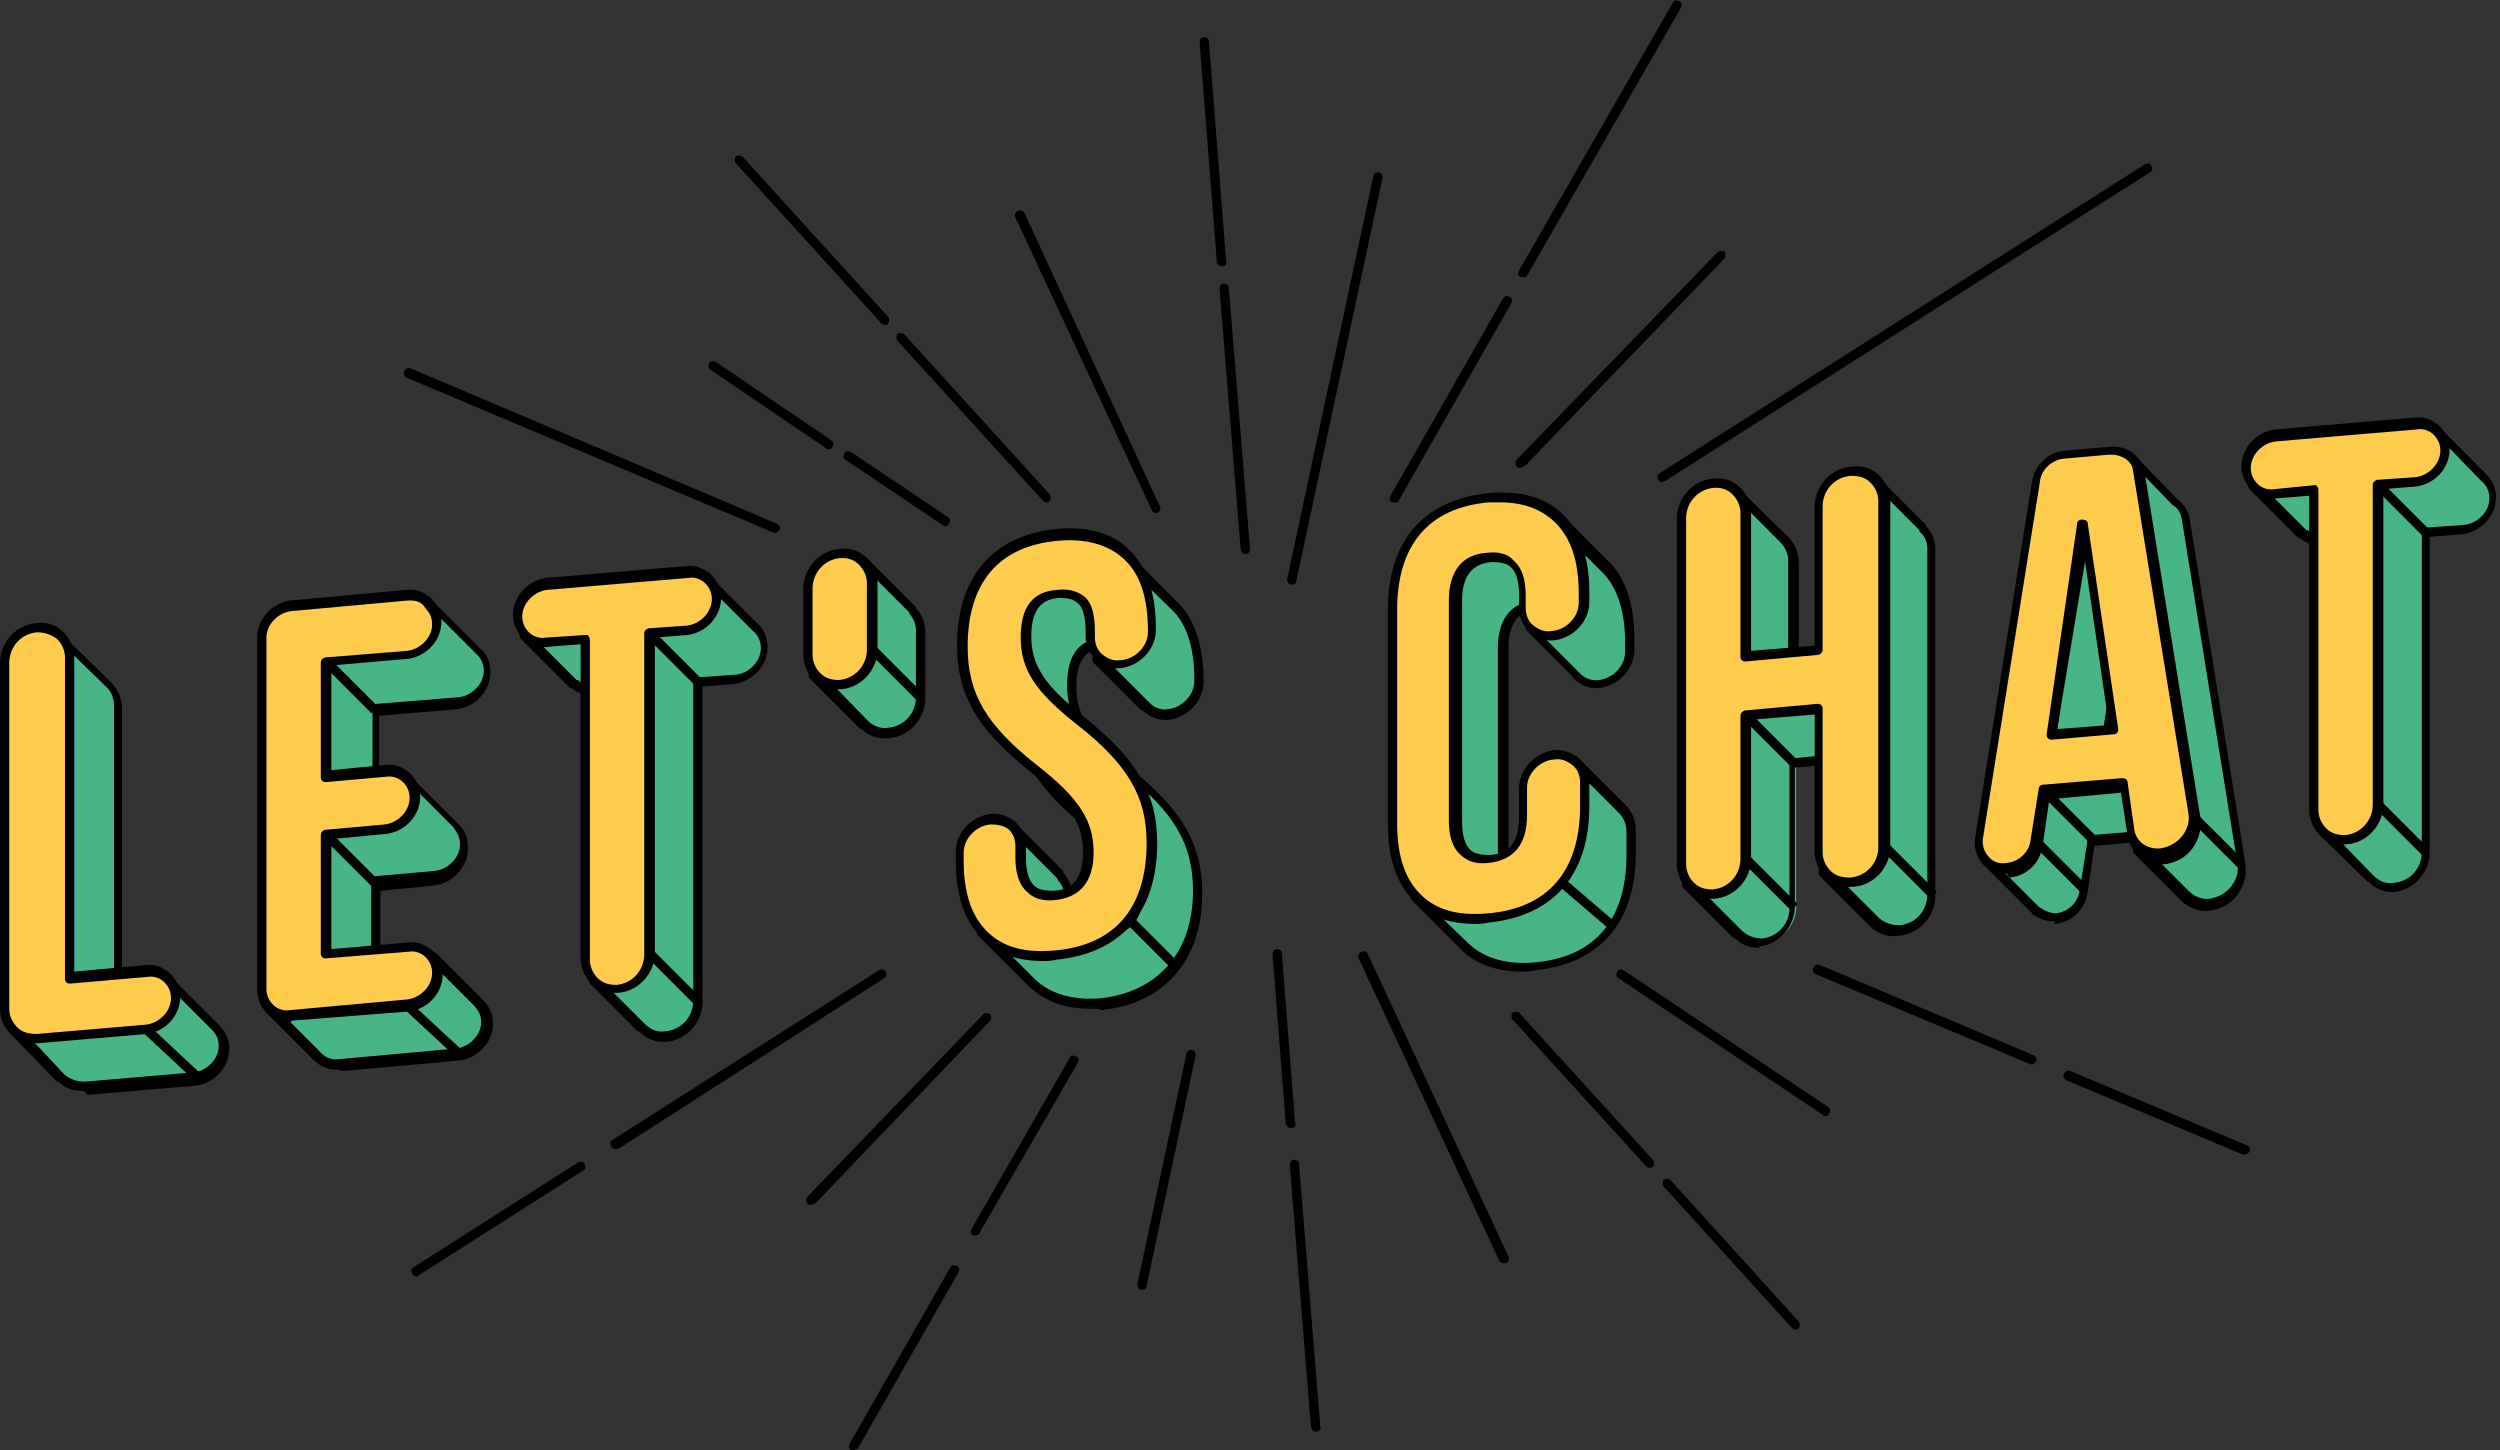 <svg xmlns="http://www.w3.org/2000/svg" viewBox="0 0 188.6 109.4"><rect x="0" y="0" width="188.6" height="109.4" fill="#333333" stroke="none"/><style>.st0{fill:#fff}.st110{fill:#48b586}.st111{fill:#ffcc4d}</style><g id="Layer_1"><path class="st110" d="M16.2 77.4l-3.5-3.5-3.9 1.3v-22c0-.6-.2-1.2-.6-1.6l-.1-.1-4-3.9-1.4 4.1 1.6.7c-.2.4-.3.8-.3 1.3v23.1l-2.9 1 3.6 3.6c.4.4 1 .6 1.7.6l8.2-.7c1.2-.1 2.2-1.2 2.2-2.4.1-.6-.2-1.2-.6-1.5z"/><path d="M6.2 82.3c-.7 0-1.3-.2-1.8-.7h-.1L.8 78c-.1-.1-.1-.2-.1-.3s.1-.2.2-.3l2.7-.9V53.7c0-.3.1-.7.2-1l-1.3-.6c-.2-.1-.3-.3-.2-.4l1.4-4.1c0-.1.1-.2.3-.2.1 0 .2 0 .3.1l4.1 4 .1.1c.4.5.7 1.1.7 1.8v21.4l3.4-1.1c.1 0 .3 0 .4.1l3.5 3.5c.5.5.8 1.1.8 1.8 0 1.4-1.1 2.6-2.5 2.8l-8.2.7c-.2-.3-.3-.3-.4-.3zM4.8 81c.1.1.1.1 0 0 .4.4 1 .6 1.6.6l8.2-.7c1-.1 1.9-1 1.9-2 0-.5-.2-.9-.5-1.2l-3.3-3.3L9 75.5c-.1 0-.2 0-.3-.1-.1-.1-.1-.2-.1-.3V53.2c0-.5-.2-1-.5-1.3l-3.7-3.6-1.1 3.3 1.3.6c.1 0 .2.1.2.2v.3c-.2.3-.3.7-.3 1v23.1c0 .2-.1.3-.2.3l-2.4.8L4.8 81z"/><path class="st110" d="M36 75.6l-3.5-3.5-4.3 1.4v-6.9l4.5-.4C34 66.1 35 65 35 63.8c0-.6-.3-1.2-.7-1.5l-3.5-3.5-2.5.8v-6.1l6.2-.5c1.2-.1 2.2-1.2 2.2-2.4 0-.6-.2-1.1-.6-1.4l-3.4-3.4-2.7.7c.1.8.4 1.6.7 2.4l-5.1.4c-1.2.1-2.2 1.2-2.2 2.4V75l-3.1 1 3.4 3.4c.4.6 1.1.9 1.9.8l8.8-.8c1.2-.1 2.2-1.2 2.2-2.4.1-.5-.2-1-.6-1.4zm-7-13.5l-.7.1v-2.1c.1.7.3 1.4.7 2z"/><path d="M25.4 80.7c-.8 0-1.5-.4-2-1L20 76.3V76c0-.1.1-.2.2-.3l2.8-.9v-23c0-1.4 1.1-2.6 2.5-2.8l4.6-.4c-.3-.7-.5-1.4-.5-2 0-.2.1-.3.2-.4l2.6-.8c.1 0 .3 0 .4.1l3.4 3.4.1.1c.5.4.7 1.1.7 1.7 0 1.4-1.1 2.6-2.5 2.8l-5.9.5v5.3l2.1-.7c.1 0 .3 0 .4.1l3.5 3.5c.5.4.7 1.1.7 1.8 0 1.4-1.1 2.6-2.5 2.8l-4.1.4V73l3.8-1.2c.1 0 .3 0 .4.1l3.5 3.5c.5.5.8 1.1.8 1.8 0 1.4-1.1 2.6-2.5 2.8l-8.8.8c-.3-.1-.4-.1-.5-.1zM21 76.2l3 3c.4.5.9.8 1.6.7l8.8-.8c1-.1 1.9-1 1.9-2 0-.5-.2-.9-.6-1.3l-3.3-3.3-4 1.3c-.1 0-.2 0-.3-.1-.1-.1-.1-.2-.1-.3v-6.9c0-.2.1-.3.3-.4l4.5-.4c1-.1 1.9-1 1.9-2 0-.5-.2-.9-.5-1.3l-3.3-3.3-2.1.7v.1c.1.7.3 1.3.7 2 .1.1.1.2 0 .3-.1.1-.2.2-.3.2l-.7.1c-.1 0-.2 0-.3-.1-.1-.1-.1-.2-.1-.3V60c0-.1 0-.1.1-.2 0-.1-.1-.1-.1-.2v-6.1c0-.2.1-.3.3-.4l6.2-.5c1-.1 1.9-1 1.9-2 0-.5-.2-.9-.5-1.2l-3.3-3.3-2.1.7c.1.6.3 1.3.6 2 .1.1 0 .2 0 .3-.1.1-.2.2-.3.2l-5.1.4c-1 .1-1.9 1-1.9 2V75c0 .2-.1.3-.3.3l-2.6.9z"/><path class="st110" d="M57 47.2l-3.4-3.4-3.9 2.2 1.1 1.2-5.8.5c-.3 0-.6.1-.8.2L42 47l-.9-.3-1.5 1.1 3.7 3.7c.4.4 1 .6 1.6.6l2.9-.2v21.9L46 72.5l-1.1 1.4 3.6 3.6c.4.5 1.1.8 1.8.7 1.3-.1 2.4-1.3 2.4-2.6V51.5l2.9-.2c1.2-.1 2.2-1.2 2.2-2.4 0-.8-.3-1.3-.8-1.7z"/><path d="M50 78.6c-.7 0-1.3-.3-1.8-.8h-.1l-3.6-3.6c-.1-.1-.1-.3 0-.5l1.1-1.4c.1-.1.3-.2.5-.1l1.3.9V52.3l-2.4.2c-.7.1-1.4-.2-1.9-.6H43l-3.7-3.7c-.1-.1-.1-.2-.1-.3 0-.1.1-.2.1-.3l1.5-1.1c.1-.1.2-.1.3 0l.9.3 2 .8c.3-.1.5-.2.8-.2l5.1-.4-.6-.6c-.1-.1-.1-.2-.1-.3 0-.1.1-.2.2-.3l3.9-2.3c.1-.1.3-.1.4.1l3.4 3.4c.5.4.8 1.1.8 1.8 0 1.4-1.1 2.6-2.5 2.8l-2.4.2v23.8c0 1.5-1.2 2.9-2.8 3H50zm-1.4-1.4c.5.5 1 .7 1.6.6 1.2-.1 2.1-1.1 2.1-2.3v-24c0-.2.1-.3.3-.4l2.9-.2c1-.1 1.9-1 1.9-2 0-.5-.2-1-.6-1.3l-.1-.1-3.2-3.2-3.3 1.9.8.8c.1.1.1.2.1.4-.1.1-.2.2-.3.2l-5.8.5c-.2 0-.5.1-.7.2H44l-2.1-.9-.7-.2-1 .8 3.3 3.3h.1c.4.4.8.5 1.3.5l2.9-.2c.1 0 .2 0 .3.1s.1.2.1.3v21.9c0 .1-.1.3-.2.3-.1.1-.3.1-.4 0L46 73l-.7.9 3.3 3.3z"/><path class="st110" d="M85.1 58.1C82 55.6 81 54 81 51.7c0-2.2.9-3.1 2.4-3.3.3 0 .6 0 .9.1l-1.5 1.1 3.6 3.6c.4.5 1 .7 1.7.7 1.3-.1 2.3-1.2 2.3-2.5v-.1c0-2.3-.6-4.2-1.6-5.4l-.1-.1-.3-.3-4-4-.5 1.1.4 1.5h-1.1c-4.7.4-8 .5-8 5.5 0 3.5 2.2 8.9 6.2 12.1 3.2 2.5 4.2 4.1 4.2 6.4 0 2.2-3.1 2.5-3.1 2.5-1.5.1-1.9.1-1.9-2.1v-.9c0-.6-.2-1.1-.6-1.5l-3.8-3.8-2.2 4.1v4l3.7 3.7c1.2 1.2 3 1.8 5.4 1.6 4.4-.5 7.3-3.5 7.3-8.4.1-3.5-1.2-6-5.3-9.2z"/><path d="M82.2 76.1c-1.9 0-3.5-.6-4.7-1.8l-3.7-3.7c-.1-.1-.1-.2-.1-.3v-4-.2l2.1-4.1c.1-.1.2-.2.3-.2.1 0 .2 0 .3.1l3.8 3.8v.1c.4.5.7 1.1.7 1.7v.9c0 .7 0 1.5.3 1.7.2.2.6.1 1.3.1 0 0 2.8-.3 2.8-2.2 0-2.2-1-3.7-4-6.1-4.2-3.3-6.4-8.8-6.4-12.4 0-5.1 3.5-5.4 7.9-5.8h1l-.3-1v-.3l.5-1.1c.1-.1.1-.2.3-.2.1 0 .2 0 .3.1l4 4 .3.3.1.1s0 .1.1.1c1.1 1.3 1.7 3.2 1.7 5.6v.1c0 1.5-1.2 2.7-2.6 2.9-.7.1-1.5-.2-2-.7h-.1L82.5 50c-.1-.1-.1-.2-.1-.3 0-.1.1-.2.1-.3l.6-.5c-.9.1-1.9.6-1.9 2.9 0 2.2 1 3.7 4 6.1 4 3.2 5.5 5.8 5.5 9.5 0 5-2.8 8.3-7.6 8.8-.2-.1-.5-.1-.9-.1zm-7.8-5.9l3.6 3.6c1.2 1.2 3 1.7 5.1 1.5 4.3-.5 6.9-3.5 6.9-8.1 0-3.5-1.4-5.9-5.2-8.9-3.2-2.5-4.3-4.2-4.3-6.6 0-2.3.9-3.5 2.8-3.6.4 0 .7 0 1 .1.1 0 .2.1.3.3 0 .1 0 .3-.1.4l-1.1.8 3.2 3.2s.1 0 .1.1c.4.4.9.6 1.4.5 1.1-.1 2-1.1 2-2.1v-.1c0-2.3-.5-4-1.5-5.1l-.3-.3-3.7-3.6-.2.5.4 1.3c0 .1 0 .2-.1.3-.1.1-.2.1-.3.1H83c-4.5.4-7.3.6-7.3 5.1 0 3.4 2.1 8.7 6.1 11.9 3.2 2.5 4.3 4.2 4.3 6.6 0 2.5-3.3 2.9-3.5 2.9-.8.1-1.4.1-1.8-.3-.4-.4-.5-1.1-.5-2.2v-.9c0-.5-.2-.9-.5-1.2v-.1l-3.4-3.4-1.9 3.6-.1 3.7z"/><path class="st110" d="M115.5 47.4l3.4 3.3c.4.6 1.1.9 1.9.8 1.3-.1 2.3-1.2 2.3-2.5v-.7c0-2.5-.6-4.4-1.8-5.6l-3.7-3.7-1 2.1h-.7c-4.8.4-7.4-1.7-7.4 3.3l.2 21.3v1l-1.9 1 3.6 3.6.1.1.1.1c1.2 1.1 3 1.6 5.3 1.4 4.8-.4 7.3-3.5 7.3-8.4v-1.8c0-.7-.3-1.3-.8-1.6l-3.6-3.6-1.5 1.4 1.5 3.3c-.1.3-.2.6-.2.9l-1.6 2.1c0 2.2-1.3 2.4-2.9 2.6-1.5.1-.5.1-.5-2.1V48.9c0-2.2 1-3.1 2.5-3.3.8-.1 1.5.1 1.9.7-.6-.1-1.7-.2-1.7-.2l-.8 1.3z"/><path d="M114.9 73.3c-1.9 0-3.4-.5-4.5-1.5 0 0-.1 0-.1-.1l-3.8-3.8c-.1-.1-.1-.2-.1-.3 0-.1.1-.2.2-.3l1.6-.9v-.8l-.2-21.3c0-1.6.3-2.6.9-3.1.8-.7 1.9-.6 3.4-.5 1 .1 2.1.1 3.4 0h.5l.9-1.9c.1-.1.2-.2.3-.2.1 0 .2 0 .3.1l3.7 3.7c1.3 1.3 1.9 3.3 1.9 5.9v.7c0 1.5-1.2 2.7-2.6 2.9-.9.1-1.7-.3-2.2-1l-3.3-3.3c-.1-.1-.1-.3-.1-.4l.7-1.2c-.9.1-2 .6-2 2.9v16.7c0 .9-.2 1.4-.3 1.7h.4c1.6-.1 2.6-.4 2.6-2.2 0-.1 0-.2.1-.2l1.6-2c0-.3.1-.5.1-.8l-1.4-3.2c-.1-.1 0-.3.1-.4l1.5-1.4c.1-.1.4-.1.5 0l3.6 3.6c.5.5.8 1.1.8 1.9v1.8c0 5.2-2.7 8.3-7.6 8.8-.3.1-.6.1-.9.1zm-4.1-2.1c1.2 1.1 2.9 1.6 5 1.4 4.5-.4 6.9-3.2 6.9-8.1v-1.8c0-.5-.2-1-.6-1.4 0 0-.1 0-.1-.1l-3.3-3.3-1.1 1L119 62v.3c-.1.2-.2.5-.2.8 0 .1 0 .2-.1.2l-1.6 2c-.1 2.5-1.9 2.7-3.2 2.8h-.2c-.5 0-.8.1-1-.1-.2-.2-.1-.4 0-.7.1-.3.3-.8.3-1.6V48.9c0-2.2 1-3.5 2.9-3.6 1-.1 1.7.2 2.2.8.1.1.1.3 0 .4-.1.1-.2.2-.4.2-.4 0-1.1-.1-1.5-.1l-.4.8 3.2 3.2c.4.5 1 .8 1.6.7 1.1-.1 2-1.1 2-2.1v-.7c0-2.4-.6-4.2-1.7-5.3l-3.3-3.3-.8 1.6c-.1.1-.2.2-.3.2h-.7c-1.4.1-2.6 0-3.6 0-1.4-.1-2.4-.2-2.9.3-.4.4-.6 1.2-.6 2.6l.2 21.3v.9c0 .1-.1.3-.2.3l-1.4.7 3.5 3.4z"/><path class="st110" d="M145.2 39.8l-3.6-3.6-1.8 1.2 1.2 4.3v11l-5.5.5V42.3c0-.7-.3-1.2-.7-1.6l-3.9-3.8-1.5 1.8 1.2 4.3v22.5l-1.9.1-1.2 1.1 3.8 3.8c.4.4 1.1.7 1.8.6 1.3-.1 2.4-1.3 2.4-2.6V57.6l5.5-.5v7.4l-1.9.1-1.2 1.1 3.8 3.8c.4.4 1 .6 1.7.6h.1c1.3-.1 2.4-1.3 2.4-2.6V41.4c0-.6-.3-1.2-.7-1.6z"/><path d="M132.7 71.5c-.7 0-1.3-.2-1.8-.7h-.1L127 67c-.1-.1-.1-.2-.1-.3 0-.1 0-.2.1-.3l1.2-1.1c.1-.1.1-.1.2-.1l1.6-.1V43l-1.2-4.2c0-.1 0-.2.1-.3l1.5-1.8c.1-.1.2-.1.3-.1.1 0 .2 0 .3.1l3.9 3.8c.5.5.8 1.2.8 1.9v10.4l4.8-.4V41.9v-.1l-1.2-4.2c0-.2 0-.3.1-.4l1.8-1.2c.1-.1.3-.1.5 0l3.6 3.6v.1c.5.5.7 1.1.7 1.8v26.1c0 1.5-1.2 2.9-2.8 3h-.1c-.8.1-1.5-.2-2-.7l-3.8-3.8c-.1-.1-.1-.2-.1-.3 0-.1 0-.2.1-.3l1.2-1.1c.1-.1.1-.1.2-.1l1.5-.1v-6.7l-4.8.4v10.5c0 1.5-1.2 2.9-2.8 3 .3.1.2.1.1.1zm-1.3-1.3c.4.4 1 .6 1.5.6 1.2-.1 2.1-1.1 2.1-2.3V57.6c0-.2.1-.3.3-.4l5.5-.5c.1 0 .2 0 .3.1.1.1.1.2.1.3v7.4c0 .2-.1.3-.3.4l-1.8.1-.8.8 3.5 3.5c.4.3.9.5 1.4.5h.1c1.2-.1 2.1-1.1 2.1-2.3V41.4c0-.5-.2-1-.6-1.3V40l-3.4-3.4-1.4.9 1.1 4v11.1c0 .2-.1.3-.3.4l-5.5.5c-.1 0-.2 0-.3-.1-.1-.1-.1-.2-.1-.3V42.3c0-.5-.2-1-.6-1.4l-3.5-3.5-1.1 1.3 1.1 4.1v22.6c0 .2-.1.3-.3.4l-1.8.1-.8.8 3.5 3.5z"/><path class="st110" d="M169.1 65.2l-4.2-26c-.1-.6-.4-1.1-.9-1.3l-3.5-3.5-1.1 2.5.8.9-.9.1c-1.1.1-2 1-2.2 2l-3.5 22.3H151l-1.3 2.7 3.6 3.6.1.1c.4.4.9.6 1.5.5 1.1-.1 2-1 2.2-2.1l.6-3.8 6-.5-2.4 1.2 3.5 3.5c.4.5 1.1.8 1.9.7 1.5 0 2.7-1.5 2.4-2.9zm-10.6-6.1l2.3-15.9h.1l2.3 15.5-4.7.4z"/><path d="M154.9 69.5c-.6 0-1.1-.2-1.5-.5 0 0-.1 0-.1-.1l-3.8-3.8c-.1-.1-.1-.3-.1-.4l1.3-2.7c.1-.1.2-.2.3-.2h2.3l3.5-22c.2-1.2 1.2-2.2 2.5-2.3h.2l-.3-.4c-.1-.1-.1-.2-.1-.4l1.1-2.5c0-.1.1-.2.3-.2.1 0 .2 0 .3.1l3.4 3.5c.5.4.9.9 1 1.6l4.2 26c.1.8-.1 1.6-.6 2.3-.5.7-1.3 1.1-2.1 1.2-.8.1-1.6-.2-2.2-.8l-3.5-3.5c-.1-.1-.1-.2-.1-.3 0-.1.1-.2.2-.3l.6-.3-3.7.3-.5 3.5c-.2 1.3-1.2 2.3-2.5 2.4.1-.2 0-.2-.1-.2zm-1.1-1.1c.4.3.9.5 1.3.5.9-.1 1.7-.8 1.8-1.8l.6-3.8c0-.2.2-.3.3-.3l6-.5c.2 0 .3.1.4.3 0 .2 0 .3-.2.4l-2 .9 3.1 3.1c.4.4 1 .7 1.6.6.6-.1 1.2-.4 1.6-.9.4-.5.6-1.1.5-1.7l-4.2-26c-.1-.5-.3-.9-.7-1.1l-.1-.1-3-3.1-.8 1.8.6.8c.1.1.1.2.1.4-.1.1-.2.2-.3.2l-.9.1c-.9.1-1.7.8-1.8 1.7L154 62.2c0 .2-.2.3-.4.3h-2.3l-1.1 2.3 3.6 3.6zm4.7-9c-.1 0-.2 0-.3-.1-.1-.1-.1-.2-.1-.3l2.3-15.9c0-.2.2-.3.3-.3h.1c.2 0 .4.1.4.3l2.3 15.5c0 .1 0 .2-.1.3-.1.1-.2.1-.3.1l-4.6.4zm2.3-14l-1.9 13.3 3.9-.3-2-13z"/><path class="st110" d="M68.8 46l-3.7-3.7-1 2.5 1 1.7c-.3.4-.6 1-.6 1.6v.8c-1.1.4-2.5 1-2.5 1l-.6 1 3.8 3.8c.4.4 1.1.7 1.8.6 1.3-.1 2.4-1.3 2.4-2.6v-5c.1-.7-.2-1.3-.6-1.7z"/><path d="M66.8 55.7c-.7 0-1.3-.2-1.8-.7h-.1l-3.8-3.8c-.1-.1-.1-.3-.1-.4l.6-1c0-.1.1-.1.2-.2 0 0 1.3-.5 2.3-.9v-.6c0-.6.2-1.1.5-1.6l-.8-1.5c-.1-.1-.1-.2 0-.3l1-2.5c0-.1.1-.2.3-.2.1 0 .2 0 .3.1l3.7 3.7v.1c.5.5.7 1.1.7 1.8v5c0 1.5-1.2 2.9-2.8 3h-.2zm-1.3-1.3c.4.4 1 .6 1.5.5 1.2-.1 2.1-1.1 2.1-2.3v-5c0-.5-.2-1-.5-1.3v-.1l-3.3-3.3-.7 1.8.9 1.5c.1.1.1.3 0 .4-.3.4-.5.9-.5 1.4v.8c0 .1-.1.3-.2.3-.9.4-2 .8-2.4 1l-.4.7 3.5 3.6z"/><path class="st111" d="M2.8 47.4c1.3-.1 2.4.9 2.4 2.2v24.1l5.8-.5c1.2-.1 2.2.8 2.2 2s-1 2.3-2.2 2.4l-8.2.7c-1.3.1-2.4-.9-2.4-2.2V50c0-1.3 1-2.5 2.4-2.6z"/><path d="M2.6 78.7c-.7 0-1.3-.2-1.8-.7-.5-.5-.8-1.1-.8-1.9V50c0-1.5 1.2-2.9 2.8-3 .8-.1 1.5.2 2 .7.5.5.8 1.2.8 1.9v23.7l5.4-.5c.7-.1 1.3.2 1.8.6.5.5.8 1.1.8 1.8 0 1.4-1.1 2.6-2.5 2.8l-8.2.7h-.3zm.2-31C1.6 47.8.7 48.8.7 50v26.1c0 .5.2 1 .6 1.4.4.4.9.5 1.5.5l8.2-.7c1-.1 1.9-1 1.9-2 0-.5-.2-.9-.5-1.2-.3-.3-.8-.5-1.3-.4l-5.8.5c-.1 0-.2 0-.3-.1-.1-.1-.1-.2-.1-.3V49.6c0-.5-.2-1-.6-1.4-.4-.3-.9-.5-1.5-.5z"/><path class="st111" d="M24.7 58.5l4.5-.4c1.2-.1 2.2.8 2.2 2s-1 2.3-2.2 2.4l-4.5.5v9l6.2-.5c1.2-.1 2.2.8 2.2 2s-1 2.3-2.2 2.4l-8.9.8c-1.2.1-2.2-.8-2.2-2V48.1c0-1.2 1-2.3 2.2-2.4l8.8-.8c1.2-.1 2.2.8 2.2 2s-1 2.3-2.2 2.4l-6.2.5v8.7z"/><path d="M21.8 77.1c-.6 0-1.2-.2-1.6-.6-.5-.5-.8-1.1-.8-1.8V48.1c0-1.4 1.1-2.6 2.5-2.8l8.8-.8c.7-.1 1.3.2 1.8.6.5.5.8 1.1.8 1.8 0 1.4-1.1 2.6-2.5 2.8l-5.8.5v7.9l4.1-.4c.7-.1 1.3.2 1.8.6.5.5.8 1.1.8 1.8 0 1.4-1.1 2.6-2.5 2.8l-4.2.4v8.3l5.8-.5c.7-.1 1.3.2 1.8.6.5.5.8 1.1.8 1.8 0 1.4-1.1 2.6-2.5 2.8L22 77c0 .1-.1.1-.2.1zM31 45.3h-.2l-8.8.8c-1 .1-1.9 1-1.9 2v26.5c0 .5.2.9.5 1.2.3.3.8.5 1.3.4l8.8-.8c1-.1 1.9-1 1.9-2 0-.5-.2-.9-.5-1.2-.3-.3-.8-.5-1.3-.4l-6.2.5c-.1 0-.2 0-.3-.1-.1-.1-.1-.2-.1-.3V63c0-.2.1-.3.3-.4l4.5-.4c1-.1 1.9-1 1.9-2 0-.5-.2-.9-.5-1.2-.3-.3-.8-.5-1.3-.4l-4.5.4c-.1 0-.2 0-.3-.1-.1-.1-.1-.2-.1-.3V50c0-.2.1-.3.3-.4l6.2-.5c1-.1 1.9-1 1.9-2 0-.5-.2-.9-.5-1.2-.2-.4-.6-.6-1.1-.6z"/><path class="st111" d="M41.3 44.1l10.6-.9c1.2-.1 2.2.8 2.2 2s-1 2.3-2.2 2.4l-2.9.2v24.1c0 1.3-1.1 2.5-2.4 2.6-1.3.1-2.4-.9-2.4-2.2V48.2l-2.9.2c-1.2.1-2.2-.8-2.2-2s1-2.2 2.2-2.3z"/><path d="M46.4 74.9c-.7 0-1.3-.2-1.8-.7-.5-.5-.8-1.2-.8-1.9V48.6l-2.5.2c-.7.1-1.3-.2-1.8-.6-.5-.5-.8-1.1-.8-1.8 0-1.4 1.1-2.6 2.5-2.8l10.6-.9c.7-.1 1.3.2 1.8.6.5.5.8 1.1.8 1.8 0 1.4-1.1 2.6-2.5 2.8l-2.5.2v23.8c0 1.5-1.2 2.9-2.8 3h-.2zm-2.2-27c.1 0 .2 0 .2.1.1.1.1.2.1.3v24.1c0 .5.2 1 .6 1.4.4.4.9.5 1.4.5 1.2-.1 2.1-1.1 2.1-2.3V47.8c0-.2.1-.3.3-.4l2.9-.2c1-.1 1.9-1 1.9-2 0-.5-.2-.9-.5-1.2-.3-.3-.8-.5-1.3-.4l-10.6.9c-1 .1-1.9 1-1.9 2 0 .5.2.9.5 1.2.3.3.8.5 1.3.4l3-.2c-.1 0 0 0 0 0z"/><path class="st111" d="M79.7 40.4c4.7-.4 7.2 2.2 7.2 7.2v.1c0 1.3-1 2.4-2.3 2.5-1.3.1-2.3-.8-2.3-2.1v-.4c0-2.2-.9-3-2.4-2.8-1.5.1-2.4 1-2.4 3.3s1 3.9 4.2 6.4c4.1 3.2 5.4 5.7 5.4 9.2 0 5-2.5 8-7.3 8.4-4.8.4-7.3-2.2-7.3-7.2v-.6c0-1.3 1-2.4 2.3-2.5 1.3-.1 2.3.8 2.3 2.1v.9c0 2.2 1 2.9 2.5 2.8 1.5-.1 2.5-1 2.5-3.2 0-2.3-1-3.9-4.2-6.4-4.1-3.2-5.4-5.7-5.4-9.2 0-5 2.4-8.1 7.2-8.5z"/><path d="M78.7 72.5c-1.9 0-3.4-.5-4.5-1.6-1.4-1.3-2.1-3.3-2.1-6v-.6c0-1.5 1.2-2.7 2.6-2.9.7-.1 1.4.2 1.9.6.5.5.8 1.1.8 1.8v.9c0 1 .2 1.7.6 2.1.3.3.8.4 1.5.4 1.5-.1 2.2-1 2.2-2.9 0-2.2-1-3.7-4-6.1-4-3.2-5.5-5.8-5.5-9.5 0-5.2 2.7-8.3 7.5-8.8 2.3-.2 4.2.3 5.4 1.5 1.4 1.3 2.1 3.3 2.1 6v.1c0 1.5-1.2 2.7-2.6 2.9-.7.1-1.4-.2-1.9-.6-.5-.5-.8-1.1-.8-1.8v-.4c0-1-.2-1.8-.6-2.1-.3-.3-.8-.4-1.4-.4-1 .1-2.1.5-2.1 2.9 0 2.2 1 3.7 4 6.1 4 3.2 5.5 5.8 5.5 9.5 0 5.2-2.7 8.3-7.6 8.8-.4.1-.7.1-1 .1zm-3.8-10.3h-.2c-1.1.1-2 1.1-2 2.1v.6c0 2.5.6 4.3 1.9 5.5 1.2 1.1 2.8 1.5 5 1.3 4.5-.4 6.9-3.2 6.9-8.1 0-3.5-1.4-5.9-5.2-8.9-3.2-2.5-4.3-4.2-4.3-6.6 0-2.3.9-3.5 2.8-3.6.8-.1 1.5.1 2 .5.6.5.8 1.4.8 2.7v.4c0 .5.2 1 .6 1.3.4.3.8.5 1.4.4 1.1-.1 2-1.1 2-2.1v-.1c0-2.5-.6-4.4-1.9-5.5-1.1-1-2.8-1.5-4.9-1.3-4.5.4-6.8 3.2-6.8 8 0 3.5 1.4 5.9 5.2 8.9 3.2 2.5 4.3 4.2 4.3 6.6 0 2.2-1 3.4-2.9 3.6-.9.1-1.6-.1-2.1-.6-.6-.5-.9-1.4-.9-2.6v-.9c0-.5-.2-1-.6-1.3-.3-.2-.7-.3-1.1-.3z"/><g><path class="st111" d="M117.2 56.9c1.3-.1 2.3.8 2.3 2.1v1.8c0 5-2.5 8-7.3 8.4-4.8.4-7.3-2.2-7.3-7.2V46c0-5 2.5-8 7.3-8.4 4.8-.4 7.3 2.2 7.3 7.2v.7c0 1.3-1 2.4-2.3 2.5-1.3.1-2.3-.8-2.3-2.1v-1c0-2.2-1-3-2.5-2.8-1.5.1-2.5 1.1-2.5 3.3V62c0 2.2 1 2.9 2.5 2.8 1.5-.1 2.5-1 2.5-3.2v-2.1c0-1.3 1-2.4 2.3-2.6z"/><path d="M111.3 69.7c-1.9 0-3.4-.5-4.5-1.6-1.4-1.3-2.1-3.3-2.1-6V46c0-5.2 2.7-8.3 7.6-8.8 2.4-.2 4.2.3 5.5 1.5 1.4 1.3 2.1 3.3 2.1 6v.7c0 1.5-1.2 2.7-2.6 2.9-.7.1-1.4-.2-1.9-.6-.5-.5-.8-1.1-.8-1.8v-1c0-1-.2-1.7-.6-2.1-.3-.3-.8-.4-1.5-.4-.9.1-2.2.5-2.2 2.9V62c0 1 .2 1.7.6 2.1.3.3.8.4 1.5.4 1.5-.1 2.2-1 2.2-2.9v-2.1c0-1.5 1.2-2.7 2.6-2.9.7-.1 1.4.2 1.9.6.5.5.8 1.1.8 1.8v1.8c0 5.2-2.7 8.3-7.6 8.8-.4.1-.7.1-1 .1zm1.9-31.8h-.9c-4.5.4-6.9 3.2-6.9 8.1v16.1c0 2.5.6 4.3 1.9 5.5 1.2 1.1 2.8 1.5 5 1.3 4.5-.4 6.9-3.2 6.9-8.1V59c0-.5-.2-1-.6-1.3-.4-.3-.8-.5-1.4-.4-1.1.1-2 1.1-2 2.1v2.1c0 2.2-1 3.4-2.9 3.6-.9.1-1.6-.1-2.1-.6-.6-.5-.9-1.4-.9-2.6V45.3c0-2.2 1-3.5 2.9-3.6.9-.1 1.6.1 2 .6.6.5.9 1.4.9 2.6v1c0 .5.2 1 .6 1.3.4.3.8.5 1.4.4 1.1-.1 2-1.1 2-2.1v-.7c0-2.5-.6-4.3-1.9-5.5-1-.9-2.3-1.4-4-1.4z"/></g><g><path class="st111" d="M129.3 67.5c-1.3.1-2.4-.9-2.4-2.2V39.1c0-1.3 1.1-2.5 2.4-2.6 1.3-.1 2.4.9 2.4 2.2v10.8l5.5-.5V38.2c0-1.3 1.1-2.5 2.4-2.6h.1c1.3-.1 2.4.9 2.4 2.2v26.1c0 1.3-1.1 2.5-2.4 2.6h-.1c-1.3.1-2.4-.9-2.4-2.2V53.5l-5.5.5v10.8c0 1.4-1.1 2.5-2.4 2.7z"/><path d="M129.1 67.8c-.7 0-1.3-.2-1.8-.7-.5-.5-.8-1.2-.8-1.9V39.1c0-1.5 1.2-2.9 2.8-3 .8-.1 1.5.2 2 .7.5.5.8 1.2.8 1.9v10.4l4.8-.4V38.2c0-1.5 1.2-2.9 2.8-3h.1c.8-.1 1.5.2 2 .7.5.5.8 1.2.8 1.9v26.1c0 1.5-1.2 2.9-2.8 3h-.1c-.8.1-1.5-.2-2-.7-.5-.5-.8-1.2-.8-1.9V53.9l-4.8.4v10.5c0 1.5-1.2 2.9-2.8 3h-.2zm.4-31h-.2c-1.2.1-2.1 1.1-2.1 2.3v26.1c0 .5.2 1 .6 1.4.4.4.9.5 1.4.5 1.2-.1 2.1-1.1 2.1-2.3V54c0-.2.1-.3.3-.4l5.5-.5c.1 0 .2 0 .3.1s.1.2.1.3v10.8c0 .5.2 1 .6 1.4.4.4.9.5 1.4.5h.1c1.2-.1 2.1-1.1 2.1-2.3V37.8c0-.5-.2-1-.6-1.4-.4-.4-.9-.5-1.4-.5h-.1c-1.2.1-2.1 1.1-2.1 2.3V49c0 .2-.1.3-.3.4l-5.5.5c-.1 0-.2 0-.3-.1-.1-.1-.1-.2-.1-.3V38.7c0-.5-.2-1-.6-1.4-.3-.3-.7-.5-1.2-.5z"/></g><g><path class="st111" d="M163.1 64.5c-1.2.1-2.2-.7-2.4-1.9l-.5-3.5-6 .5-.6 3.8c-.2 1.1-1.1 2-2.2 2.1-1.4.1-2.4-1-2.2-2.4l4.3-26.9c.2-1.1 1.1-1.9 2.2-2l3.4-.3c1.1-.1 2 .6 2.2 1.7l4.2 26c.2 1.4-.9 2.8-2.4 2.9zm-8.3-9.1l4.7-.4-2.3-15.5h-.1l-2.3 15.9z"/><path d="M151.3 65.9c-.7 0-1.3-.3-1.7-.7-.5-.5-.7-1.3-.6-2l4.3-26.9c.2-1.2 1.2-2.2 2.5-2.3l3.4-.3c1.3-.1 2.4.7 2.6 2l4.2 26c.1.8-.1 1.6-.6 2.3-.5.7-1.3 1.1-2.1 1.2-1.4.1-2.6-.8-2.8-2.2l-.5-3.2-5.4.5-.5 3.5c-.2 1.3-1.2 2.3-2.5 2.4-.2-.3-.2-.3-.3-.3zm8-31.6h-.2l-3.4.3c-.9.1-1.7.8-1.8 1.7l-4.3 26.9c-.1.5.1 1.1.4 1.4.3.4.8.6 1.4.5.9-.1 1.7-.8 1.8-1.8l.6-3.8c0-.2.2-.3.3-.3l6-.5c.2 0 .4.1.4.3l.5 3.5c.1 1 1 1.6 2 1.5.6-.1 1.2-.4 1.6-.9.4-.5.6-1.1.5-1.7l-4.2-26c-.1-.6-.8-1.1-1.6-1.1zm-4.5 21.5c-.1 0-.2 0-.3-.1-.1-.1-.1-.2-.1-.3l2.3-15.9c0-.2.2-.3.3-.3h.1c.2 0 .4.1.4.3l2.3 15.5c0 .1 0 .2-.1.3-.1.1-.2.1-.3.1l-4.6.4zm2.4-14.1l-2 13.3 3.9-.3-1.9-13z"/></g><g><path class="st111" d="M63.4 51.7c-1.4.1-2.4-.9-2.4-2.3v-5c0-1.3 1.1-2.5 2.4-2.6 1.3-.1 2.4.9 2.4 2.2v5c0 1.4-1.1 2.5-2.4 2.7z"/><path d="M63.2 52c-.7 0-1.3-.2-1.8-.7-.5-.5-.8-1.2-.8-1.9v-5c0-1.5 1.2-2.9 2.8-3 .8-.1 1.5.2 2 .7.5.5.8 1.2.8 1.9v5c0 1.5-1.2 2.9-2.8 3h-.2zm.4-9.9h-.2c-1.2.1-2.1 1.1-2.1 2.3v5c0 .5.2 1 .6 1.4.4.4.9.5 1.4.5 1.2-.1 2.1-1.1 2.1-2.3v-5c0-.5-.2-1-.6-1.4-.3-.3-.7-.5-1.2-.5z"/></g><g><path class="st110" d="M187.4 36l-3.4-3.4-3.9 2.3 1.1 1.2-5.8.5c-.3 0-.6.1-.8.2l-2.1-.9-.9-.3-1.5 1.1 3.7 3.7c.4.4 1 .6 1.6.6l2.9-.2v21.9l-1.9-1.3-1.1 1.4 3.6 3.6c.4.5 1.1.8 1.8.7 1.3-.1 2.4-1.3 2.4-2.6V40.2l2.9-.2c1.2-.1 2.2-1.2 2.2-2.4 0-.7-.3-1.2-.8-1.6z"/><path d="M180.5 67.3c-.7 0-1.4-.3-1.8-.8h-.1L175 63c-.1-.1-.1-.3 0-.5l1.1-1.4c.1-.1.3-.2.5-.1l1.3.9V41l-2.5.2c-.7.1-1.4-.2-1.9-.6h-.1l-3.7-3.7c-.1-.1-.1-.2-.1-.3 0-.1.1-.2.1-.3l1.5-1.1c.1-.1.2-.1.3 0l.9.3 2 .8c.3-.1.5-.2.8-.2l5.1-.4-.6-.6c-.1-.1-.1-.2-.1-.3 0-.1.1-.2.2-.3l3.9-2.3c.1-.1.3-.1.4.1l3.4 3.4c.5.5.8 1.1.8 1.8 0 1.4-1.1 2.6-2.5 2.8l-2.5.2v23.8c0 1.5-1.2 2.9-2.8 3 .1 0 .1 0 0 0zM179 66c.1 0 .1 0 0 0 .5.5 1 .7 1.6.6 1.2-.1 2.1-1.1 2.1-2.3V40.2c0-.2.1-.3.3-.4l2.9-.2c1-.1 1.9-1 1.9-2 0-.5-.2-1-.6-1.3l-.1-.1L184 33l-3.3 1.9.8.8c.1.1.1.2.1.4 0 .1-.2.2-.3.2l-5.8.5c-.2 0-.5.1-.7.2h-.3l-2.1-.9-.7-.2-1 .8L174 40h.1c.4.4.8.5 1.3.5l2.9-.2c.1 0 .2 0 .3.1.1.1.1.2.1.3v21.9c0 .1-.1.3-.2.3-.1.1-.3.1-.4 0l-1.6-1.1-.7.9L179 66z"/></g><g><path class="st111" d="M171.7 32.8l10.6-.9c1.2-.1 2.2.8 2.2 2s-1 2.3-2.2 2.4l-2.9.2v24.1c0 1.3-1.1 2.5-2.4 2.6-1.3.1-2.4-.9-2.4-2.2V37l-2.9.2c-1.2.1-2.2-.8-2.2-2s1-2.3 2.2-2.4z"/><path d="M176.8 63.7c-.7 0-1.3-.2-1.8-.7-.5-.5-.8-1.2-.8-1.9V37.4l-2.5.2c-.7.1-1.3-.2-1.8-.6-.5-.5-.8-1.1-.8-1.8 0-1.4 1.1-2.6 2.5-2.8l10.6-.9c.7-.1 1.3.2 1.8.6.5.5.8 1.1.8 1.8 0 1.4-1.1 2.6-2.5 2.8l-2.5.2v23.8c0 1.5-1.2 2.9-2.8 3h-.2zm-2.2-27.1c.1 0 .2 0 .2.1.1.1.1.2.1.3v24.1c0 .5.2 1 .6 1.4.4.4.9.5 1.4.5 1.2-.1 2.1-1.1 2.1-2.3V36.6c0-.2.1-.3.3-.4l2.9-.2c1-.1 1.9-1 1.9-2 0-.5-.2-.9-.5-1.2-.3-.3-.8-.5-1.3-.4l-10.6.9c-1 .1-1.9 1-1.9 2 0 .5.2.9.5 1.2.3.3.8.5 1.3.4l3-.3z"/></g><g><path class="st0" d="M24.7 63l3.6 3.6"/><path transform="rotate(-45.009 26.467 64.781)" d="M26.1 62.2h.7v5.1h-.7z"/></g><g><path class="st0" d="M28.3 53.6l-3.6-3.7"/><path transform="rotate(-45.001 26.47 51.733)" d="M26.1 49.2h.7v5.1h-.7z"/></g><g><path class="st0" d="M49 47.8l3.7 3.7"/><path transform="rotate(-45.001 50.85 49.635)" d="M50.5 47.1h.7v5.1h-.7z"/></g><g><path class="st0" d="M131.7 54l3.7 3.6"/><path transform="rotate(-45.009 133.54 55.79)" d="M133.2 53.2h.7v5.1h-.7z"/></g><g><path class="st0" d="M154.2 59.7l3.6 3.6"/><path transform="rotate(-45.001 156.026 61.51)" d="M155.7 58.9h.7V64h-.7z"/></g><g><path class="st0" d="M179.5 36.6l3.6 3.6"/><path transform="rotate(-45.001 181.292 38.41)" d="M180.9 35.8h.7v5.1h-.7z"/></g><g><path class="st0" d="M11 77.6l3.9 3.6"/><path transform="rotate(-46.976 12.955 79.432)" d="M12.6 76.8h.7v5.3h-.7z"/></g><g><path class="st0" d="M30.8 75.9l3.9 3.6"/><path transform="rotate(-47.18 32.79 77.727)" d="M32.4 75.1h.7v5.3h-.7z"/></g><g><path class="st0" d="M49 71.9l3.7 3.7"/><path transform="rotate(-44.992 50.854 73.75)" d="M50.5 71.2h.7v5.1h-.7z"/></g><g><path class="st0" d="M65.8 49l3.7 3.7"/><path transform="rotate(-45.001 67.638 50.834)" d="M67.3 48.3h.7v5.1h-.7z"/></g><g><path class="st0" d="M117.8 66.6l3.9 3.3"/><path transform="rotate(-49.413 119.747 68.223)" d="M119.4 65.7h.7v5.1h-.7z"/></g><g><path class="st0" d="M131.7 64.8l3.7 3.6"/><path transform="rotate(-45.009 133.54 66.63)" d="M133.2 64.1h.7v5.1h-.7z"/></g><g><path class="st0" d="M142.2 63.9l3.7 3.6"/><path transform="rotate(-45.001 144.033 65.727)" d="M143.7 63.2h.7v5.1h-.7z"/></g><g><path class="st0" d="M165.5 61.5l3.6 3.7"/><path transform="rotate(-44.992 167.313 63.362)" d="M166.9 60.8h.7v5.1h-.7z"/></g><g><path class="st0" d="M153.6 63.5l3.7 3.6"/><path transform="rotate(-45.001 155.466 65.305)" d="M155.1 62.7h.7v5.1h-.7z"/></g><g><path class="st0" d="M179.5 60.7l3.6 3.6"/><path transform="rotate(-45.001 181.292 62.521)" d="M180.9 59.9h.7V65h-.7z"/></g><g><path class="st0" d="M85.2 69.3l3.5 3.7"/><path d="M88.5 73.2l-3.6-3.6.5-.5 3.6 3.6z"/></g><g><path d="M99.3 108c-.2 0-.3-.1-.4-.3l-1.6-19.8c0-.2.1-.4.3-.4.2 0 .4.1.4.3l1.6 19.8c.1.2-.1.4-.3.4zM97.4 85.1c-.2 0-.3-.1-.4-.3L96 72c0-.2.1-.4.3-.4.2 0 .4.1.4.3l1 12.8c.1.2 0 .4-.3.4.1 0 0 0 0 0zM94 41.8c-.2 0-.3-.1-.4-.3L92 21.8c0-.2.1-.4.3-.4.2 0 .4.1.4.3l1.6 19.7c0 .2-.1.4-.3.4zM92.2 20.1c-.2 0-.3-.1-.4-.3L90.5 3.2c0-.2.1-.4.3-.4.2 0 .4.1.4.3l1.3 16.6c.1.2-.1.4-.3.4zM113.4 95.3c-.1 0-.3-.1-.3-.2l-10.6-22.8c-.1-.2 0-.4.2-.5.2-.1.4 0 .5.2l10.6 22.8c.1.2 0 .4-.2.5h-.2zM87.2 38.7c-.1 0-.3-.1-.3-.2L76.6 16.4c-.1-.2 0-.4.2-.5.2-.1.4 0 .5.2l10.2 22.1c.1.2 0 .4-.2.5h-.1zM86.2 97.3s-.1 0 0 0c-.3 0-.4-.2-.4-.4l3.7-17.4c0-.2.2-.3.4-.3s.3.2.3.4L86.5 97c0 .2-.1.3-.3.3zM97.5 44.1c-.3 0-.4-.2-.4-.4l6.5-30.4c0-.2.2-.3.4-.3s.3.2.3.4l-6.5 30.4c0 .2-.1.3-.3.3zM61.2 90.9c-.1 0-.2 0-.3-.1-.1-.1-.1-.4 0-.5l13.3-13.8c.1-.1.4-.1.5 0 .1.1.1.4 0 .5L61.5 90.8c-.1 0-.2.1-.3.1zM114.7 35.3c-.1 0-.2 0-.3-.1-.1-.1-.1-.4 0-.5L129.6 19c.1-.1.4-.1.5 0 .1.1.1.4 0 .5L115 35.2c-.1 0-.2.1-.3.1zM137.7 84.2c-.1 0-.1 0-.2-.1l-15.4-10.3c-.2-.1-.2-.3-.1-.5s.3-.2.5-.1l15.4 10.3c.2.1.2.3.1.5s-.2.2-.3.2zM71.3 39.7c-.1 0-.1 0-.2-.1l-7.3-4.9c-.2-.1-.2-.3-.1-.5s.3-.2.5-.1l7.3 4.9c.2.1.2.3.1.5s-.2.2-.3.2zM62.5 33.9c-.1 0-.1 0-.2-.1l-8.7-5.9c-.2-.1-.2-.3-.1-.5s.3-.2.5-.1l8.7 5.9c.2.1.2.3.1.5 0 .1-.1.2-.3.2zM64.4 109.4h-.2c-.2-.1-.2-.3-.1-.5l7.6-13.3c.1-.2.3-.2.5-.1s.2.3.1.5l-7.6 13.3c-.1 0-.2.1-.3.1zM73.6 93.2h-.2c-.2-.1-.2-.3-.1-.5l7.4-12.9c.1-.2.3-.2.5-.1s.2.3.1.5L73.9 93c0 .1-.1.2-.3.2zM105.2 37.9h-.2c-.2-.1-.2-.3-.1-.5l8.5-14.9c.1-.2.3-.2.5-.1s.2.3.1.5l-8.5 14.9c0 .1-.1.1-.3.1zM114.9 20.9h-.2c-.2-.1-.2-.3-.1-.5L126.2.2c.1-.2.3-.2.5-.1s.2.3.1.5l-11.6 20.2c0 .1-.1.1-.3.1zM135.5 100.3c-.1 0-.2 0-.3-.1l-9.7-10.7c-.1-.1-.1-.4 0-.5.1-.1.4-.1.5 0l9.7 10.7c.1.1.1.4 0 .5 0 .1-.1.1-.2.1zM124.5 88.1c-.1 0-.2 0-.3-.1l-10.1-11.1c-.1-.1-.1-.4 0-.5.1-.1.4-.1.5 0l10.1 11.1c.1.1.1.4 0 .5 0 .1-.1.1-.2.1zM79 37.9c-.1 0-.2 0-.3-.1l-11-12.1c-.1-.1-.1-.4 0-.5.1-.1.4-.1.5 0l11 12.1c.1.1.1.4 0 .5-.1.1-.1.1-.2.1zM66.8 24.5c-.1 0-.2 0-.3-.1l-11-12.1c-.1-.1-.1-.4 0-.5.1-.1.4-.1.5 0l11 12.1c.1.1.1.4 0 .5 0 .1-.1.1-.2.1zM169.3 87.1h-.1l-13.3-5.6c-.2-.1-.3-.3-.2-.5.1-.2.3-.3.5-.2l13.3 5.6c.2.1.3.3.2.5-.1.1-.3.2-.4.2zM153.3 80.3h-.1L137 73.5c-.2-.1-.3-.3-.2-.5.1-.2.3-.3.5-.2l16.1 6.8c.2.1.3.3.2.5-.1.1-.2.2-.3.2zM58.5 40.2h-.1L30.7 28.5c-.2-.1-.3-.3-.2-.5.1-.2.3-.3.5-.2l27.6 11.7c.2.1.3.3.2.5-.1.1-.2.2-.3.2zM31.4 96.3c-.1 0-.2-.1-.3-.2-.1-.2-.1-.4.1-.5l12.4-7.9c.2-.1.4-.1.5.1.1.2.1.4-.1.5l-12.4 7.9c0 .1-.1.1-.2.1zM46.4 86.7c-.1 0-.2-.1-.3-.2-.1-.2-.1-.4.1-.5l20.1-12.8c.2-.1.4-.1.5.1.1.2.1.4-.1.5L46.6 86.7h-.2zM125.4 36.4c-.1 0-.2-.1-.3-.2-.1-.2-.1-.4.1-.5l36.6-23.3c.2-.1.4-.1.5.1.1.2.1.4-.1.5l-36.6 23.3c-.1 0-.2.1-.2.1z"/></g></g></svg>